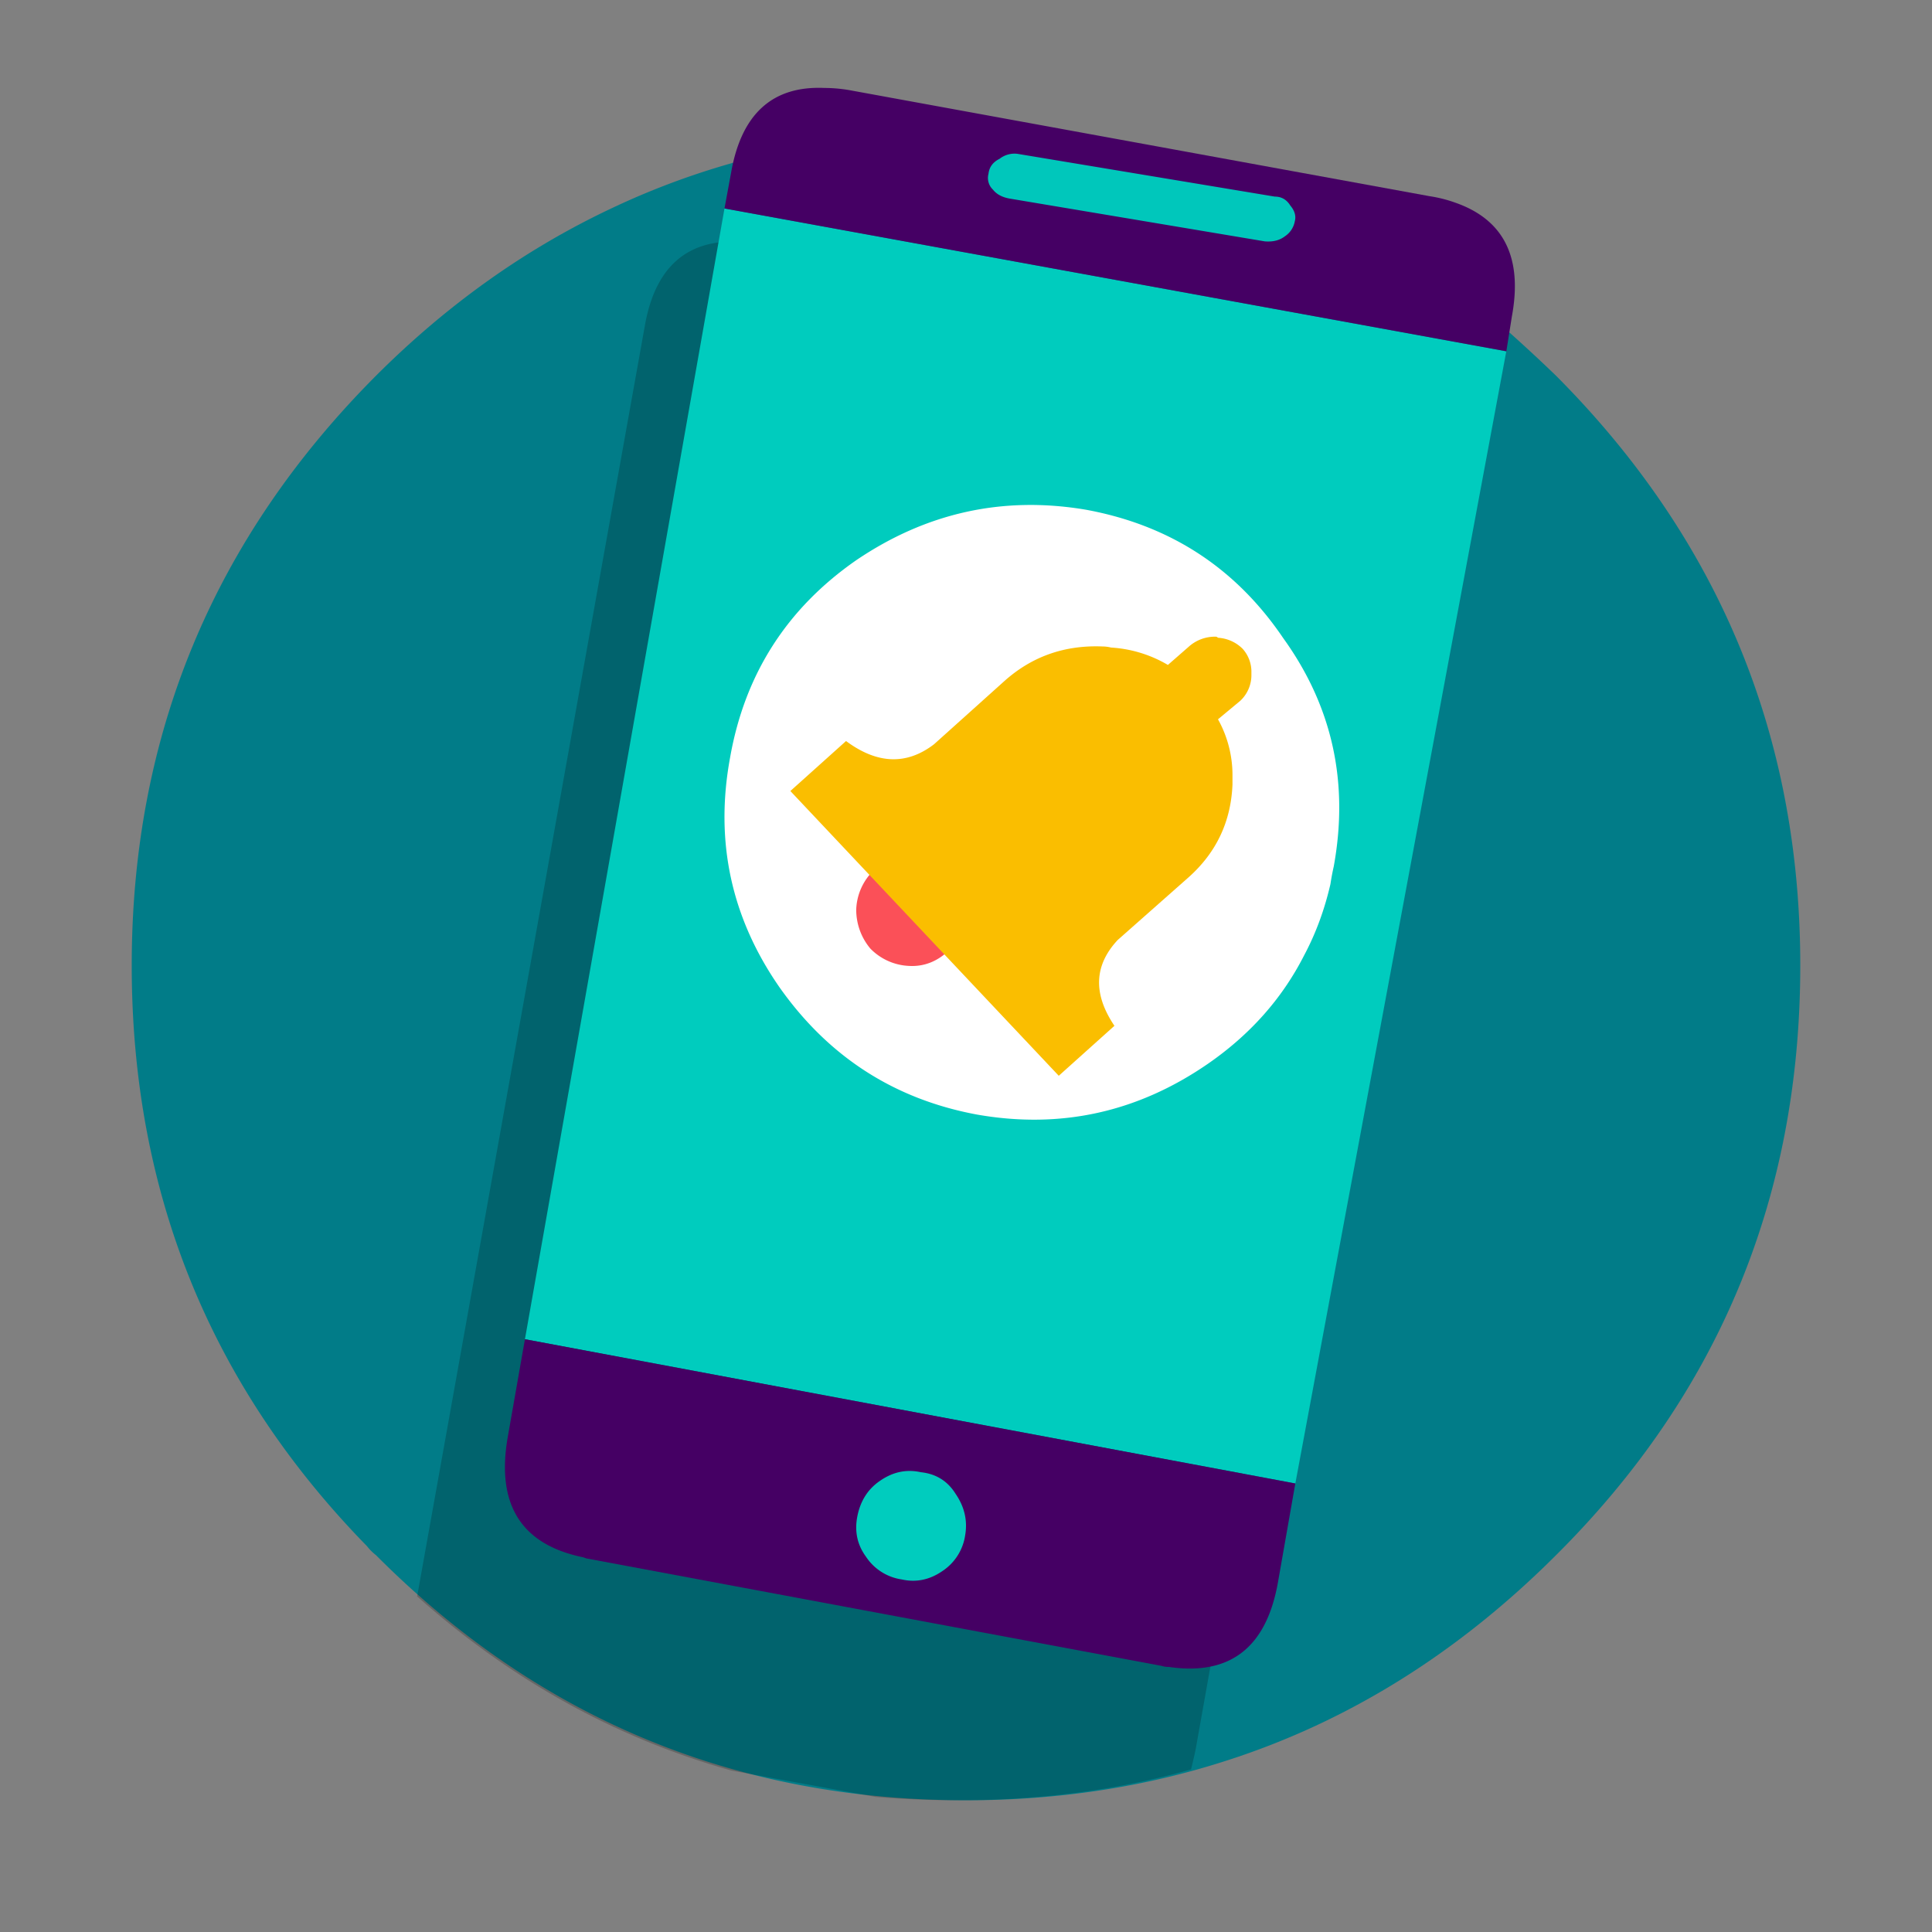 <svg xmlns="http://www.w3.org/2000/svg" width="88" height="88" fill="none" viewBox="0 0 88 88"><rect x="0" y="0" width="88" height="88" fill="#808080" stroke="none"/><path fill="#017C88" fill-rule="evenodd" d="M82 43.975c0-10.462-3.708-19.415-11.123-26.86a74.92 74.92 0 0 0-2.97-2.715C61.096 8.8 53.126 6 44 6c-5.838 0-11.207 1.156-16.106 3.47-3.926 1.845-7.516 4.393-10.77 7.646C9.706 24.56 6 33.513 6 43.975 6 54.303 9.574 63.12 16.72 70.43a2.266 2.266 0 0 0 0.403 0.403C24.54 78.278 33.497 82 44 82c4.195 0 8.154-0.604 11.878-1.81 5.537-1.778 10.537-4.897 14.999-9.356C78.292 63.456 82 54.504 82 43.974z" clip-rule="evenodd"/><path fill="#000" fill-opacity=".2" fill-rule="evenodd" d="M61.129 15.902l-26.374-4.768c-3.059-0.569-4.853 0.669-5.385 3.713L19 72.715c4.288 3.813 9.057 6.457 14.309 7.93l6.58 1.203A46.108 46.108 0 0 0 43.68 82c3.722 0 7.246-0.469 10.57-1.406a33.732 33.732 0 0 0 0.199-0.852l10.42-58.42c0.564-3.078-0.682-4.885-3.74-5.42z" clip-rule="evenodd"/><path fill="#00CCBE" fill-rule="evenodd" d="M23.911 61l35.09 6.57L68.61 16l-35.61-6.505L23.91 61z" clip-rule="evenodd"/><path fill="#450064" fill-rule="evenodd" d="M65.115 8.936L38.694 4.107a6.833 6.833 0 0 0-1.149-0.101c-2.364-0.102-3.779 1.186-4.245 3.861L33 9.495 68.612 16l0.25-1.575c0.499-2.676-0.35-4.404-2.548-5.184a6.21 6.21 0 0 0-1.199-0.305zM23.123 65.483c-0.524 3.057 0.623 4.873 3.445 5.451l0.148 0.051 26.181 4.89a1.068 1.068 0 0 0 0.345 0.052c2.789 0.407 4.446-0.884 4.97-3.872L59 67.57 23.91 61l-0.787 4.483z" clip-rule="evenodd"/><path fill="#00CCBE" fill-rule="evenodd" d="M42.929 71.557a2.368 2.368 0 0 0 1.036-1.646c0.109-0.658-0.036-1.28-0.436-1.865-0.363-0.584-0.891-0.915-1.581-0.988-0.655-0.145-1.272-0.018-1.854 0.384-0.545 0.366-0.891 0.896-1.036 1.591-0.145 0.696-0.018 1.317 0.382 1.866a2.359 2.359 0 0 0 1.635 1.043c0.654 0.145 1.273 0.018 1.854-0.385z" clip-rule="evenodd"/><path fill="#00C7BB" fill-rule="evenodd" d="M58.772 9.362c-0.168-0.271-0.404-0.407-0.707-0.407L46.34 7.006a1.102 1.102 0 0 0-0.81 0.227c-0.302 0.15-0.471 0.377-0.505 0.68a0.735 0.735 0 0 0 0.203 0.725c0.168 0.212 0.421 0.347 0.758 0.407l11.624 1.949c0.371 0.03 0.674-0.046 0.91-0.227a1.04 1.04 0 0 0 0.455-0.68c0.067-0.242 0-0.483-0.203-0.725z" clip-rule="evenodd"/><path fill="#fff" fill-rule="evenodd" d="M39.003 25.515c-3.167 2.2-5.083 5.2-5.75 9-0.7 3.802 0.05 7.284 2.25 10.452 2.233 3.167 5.232 5.101 8.999 5.8 3.8 0.667 7.299-0.1 10.498-2.3 1.934-1.333 3.4-2.983 4.4-4.95 0.534-1 0.932-2.084 1.2-3.25a11.05 11.05 0 0 1 0.15-0.8c0.7-3.834-0.067-7.301-2.3-10.4-2.167-3.201-5.167-5.152-8.999-5.852-3.765-0.633-7.249 0.134-10.448 2.3z" clip-rule="evenodd"/><path fill="#FB5058" fill-rule="evenodd" d="M41.424 43.997c0.66 0.033 1.254-0.197 1.781-0.691 0.495-0.43 0.758-0.99 0.792-1.681a2.502 2.502 0 0 0-0.643-1.83 2.439 2.439 0 0 0-1.732-0.792 2.505 2.505 0 0 0-1.83 0.644A2.609 2.609 0 0 0 39 41.426a2.75 2.75 0 0 0 0.643 1.78 2.615 2.615 0 0 0 1.781 0.791z" clip-rule="evenodd"/><path fill="#FABE00" fill-rule="evenodd" d="M38.536 33.753L36 36.03 48.225 49l2.536-2.276c-0.981-1.453-0.93-2.757 0.152-3.912l3.246-2.87c1.251-1.124 1.91-2.526 1.979-4.209v-0.396a5.224 5.224 0 0 0-0.66-2.574l1.015-0.843A1.6 1.6 0 0 0 57 30.733v-0.1a1.557 1.557 0 0 0-0.406-1.088 1.732 1.732 0 0 0-1.116-0.496C55.445 29.017 55.41 29 55.377 29a1.784 1.784 0 0 0-1.218 0.445l-0.963 0.842a5.78 5.78 0 0 0-2.587-0.792 1.724 1.724 0 0 0-0.406-0.05c-1.725-0.066-3.213 0.462-4.464 1.585l-3.195 2.87c-1.251 0.958-2.587 0.908-4.008-0.147z" clip-rule="evenodd"/></svg>